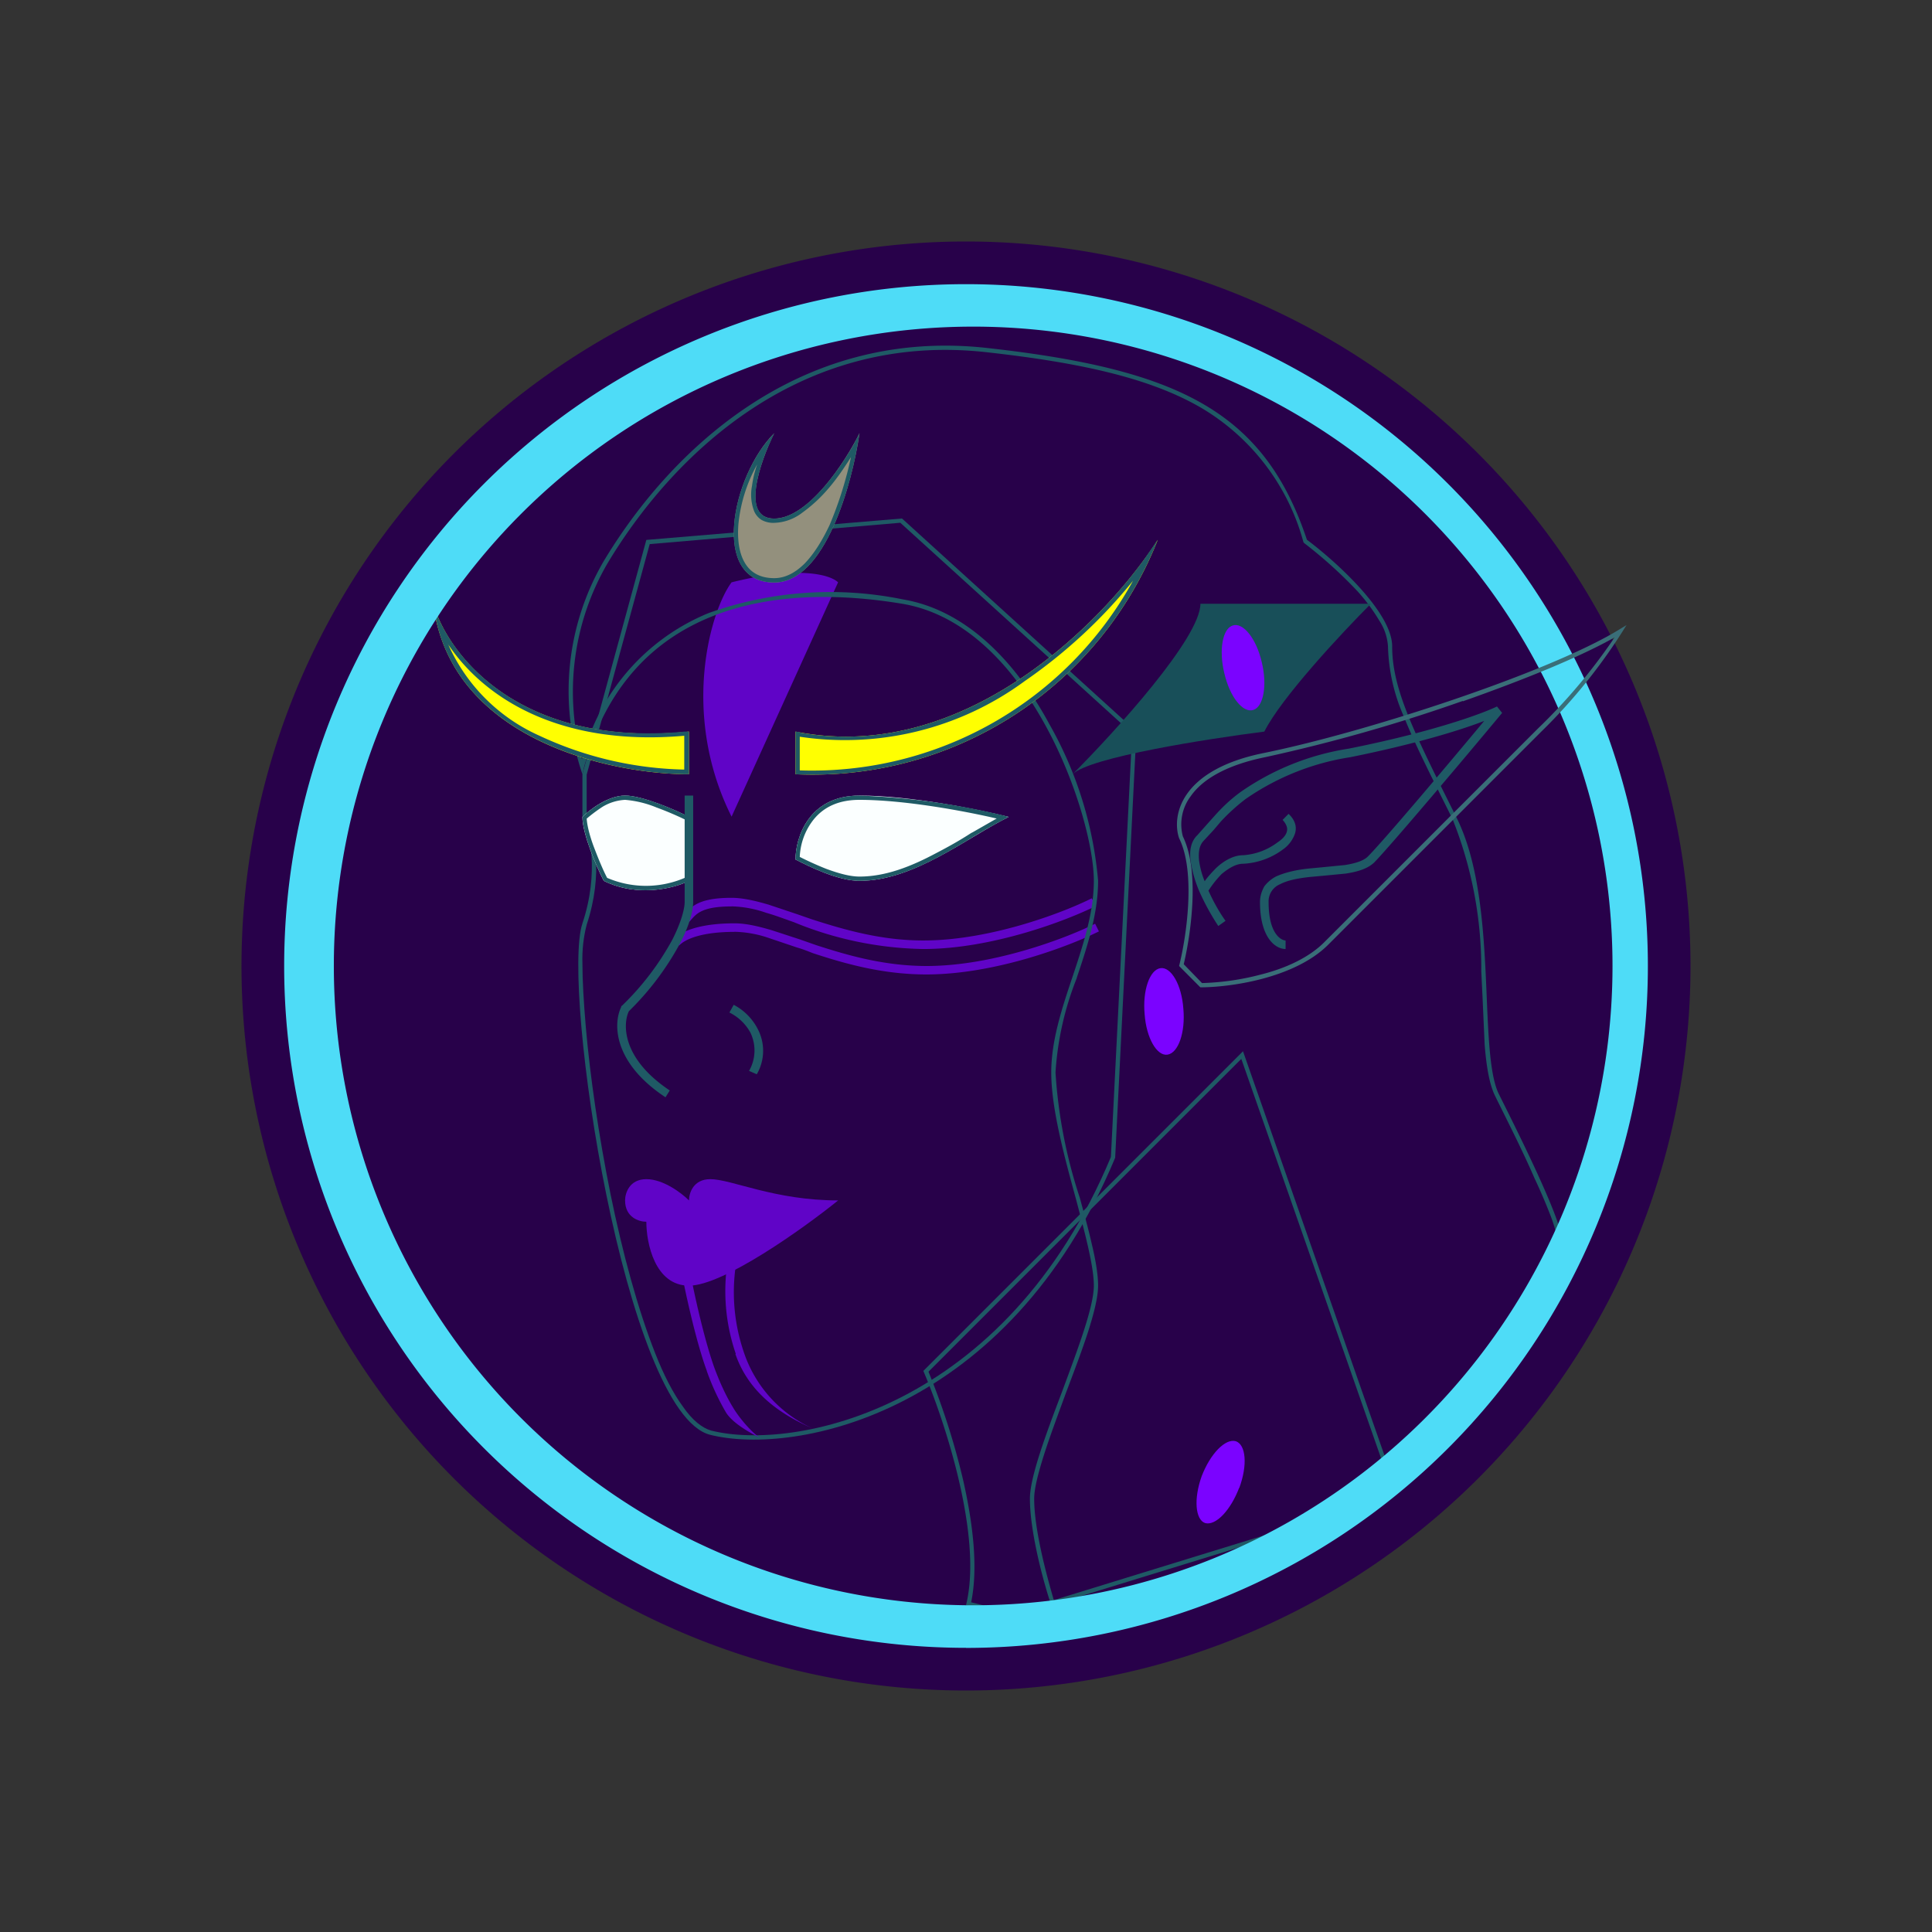 <svg xmlns="http://www.w3.org/2000/svg" width="3em" height="3em" viewBox="0 0 24 24"><rect x="0" y="0" width="24" height="24" fill="#333333" stroke="none"/><g fill="none"><path fill="#28014A" d="M12 21a9 9 0 1 0 0-18a9 9 0 0 0 0 18"/><path fill="url(#)" d="M12 19.94c.212-.846-.265-2.291-.53-2.91l3.971-3.971l1.853 5.294l-1.853 1.059l-2.382.794z"/><path fill="#1F5A65" fill-rule="evenodd" d="M12 19.94c.212-.846-.265-2.291-.53-2.91l3.971-3.971l1.853 5.294l-1.853 1.059l-2.382.794zm.064-.036c.09-.434.02-.99-.1-1.52a9 9 0 0 0-.43-1.344l3.886-3.886l1.81 5.172l-1.81 1.038l-2.361.789z" clip-rule="evenodd"/><path fill="url(#)" d="M7.235 10.147v-.53l.794-2.91l3.176-.266l2.912 2.647l-.265 5.295c-1.323 3.176-3.97 3.705-5.029 3.44c-1.059-.264-1.853-5.558-1.588-6.352c.212-.636.09-1.149 0-1.324"/><path fill="#1F5A65" fill-rule="evenodd" d="M7.288 10.137c.095.196.212.714 0 1.35q-.06.234-.053.476c0 .217.016.487.042.794c.053.61.16 1.35.307 2.076c.149.73.34 1.434.556 1.98c.106.27.223.497.344.661c.117.17.239.265.35.297c1.032.26 3.653-.254 4.966-3.399l.264-5.262l-2.88-2.616l-3.113.265l-.783 2.864zm.741-3.43l-.794 2.91v.53c.09.175.212.688 0 1.324c-.265.794.53 6.088 1.588 6.353s3.706-.265 5.03-3.442l.264-5.294l-2.912-2.647z" clip-rule="evenodd"/><path fill="#6004C7" d="M9.088 11.26c-.413 0-.45.116-.53.195l-.074-.08c.096-.095.164-.222.604-.222c.138 0 .296.037.46.085l.35.117l.196.068c.397.127.852.26 1.376.26c.837 0 1.747-.35 2.092-.524l.052.095c-.36.18-1.286.535-2.144.535a4.4 4.4 0 0 1-1.61-.334c-.12-.042-.232-.085-.343-.116a1.4 1.4 0 0 0-.43-.08"/><path fill="#6004C7" d="M9.125 11.576c-.408 0-.614.09-.689.17l-.074-.075c.096-.1.323-.201.763-.201c.143 0 .296.037.46.085l.355.116l.196.069c.392.127.847.26 1.376.26c.832 0 1.742-.35 2.092-.525l.047.095c-.36.18-1.286.535-2.144.535c-.54 0-1.006-.132-1.408-.264c-.069-.027-.133-.053-.196-.07l-.344-.116a1.4 1.4 0 0 0-.434-.08m-.037-1.43c-.636-1.27-.265-2.557 0-2.911c.847-.212 1.233-.09 1.323 0z"/><path fill="url(#)" d="M7.5 6.97c-.635 1.059-.439 2.208-.264 2.647c.53-2.117 2.382-2.382 3.97-2.117c1.589.264 2.383 2.647 2.383 3.44c0 .795-.53 1.589-.53 2.383s.53 2.118.53 2.647c0 .53-.794 2.118-.794 2.647c0 .424.175 1.06.264 1.324c1.414.053 2.15-.297 3.442-1.059l1.852-1.588c.355-.53 1.06-1.642 1.06-1.853c0-.265-.53-1.324-.795-1.853c-.264-.53 0-2.383-.53-3.441c-.529-1.06-.793-1.589-.793-2.118c0-.424-.704-1.059-1.059-1.324c-.53-1.588-1.588-2.117-3.97-2.382S8.294 5.647 7.5 6.97"/><path fill="#1F5A65" fill-rule="evenodd" d="M16.235 6.705c-.53-1.588-1.588-2.117-3.97-2.382S8.295 5.647 7.5 6.97a3.2 3.2 0 0 0-.265 2.647l.021-.09C7.818 7.494 9.64 7.24 11.206 7.5c1.588.264 2.382 2.647 2.382 3.44c0 .398-.132.795-.264 1.192c-.133.397-.265.794-.265 1.191c0 .44.159 1.032.307 1.572c.116.44.222.837.222 1.075c0 .265-.201.794-.397 1.324c-.201.53-.397 1.058-.397 1.323c0 .424.175 1.06.265 1.324l3.441-1.059l1.853-1.588c.355-.53 1.059-1.642 1.059-1.853c0-.265-.53-1.324-.794-1.853c-.106-.217-.127-.667-.149-1.191c-.031-.742-.068-1.631-.38-2.25c-.53-1.06-.795-1.589-.795-2.118c0-.424-.704-1.059-1.059-1.324m2.076 10.552q.495-.752.937-1.536q.065-.136.11-.28a2 2 0 0 0-.084-.307a7 7 0 0 0-.212-.498c-.158-.365-.36-.757-.492-1.027c-.069-.143-.106-.365-.127-.63l-.026-.582l-.016-.329a5 5 0 0 0-.36-1.9c-.265-.53-.466-.927-.599-1.26a2.3 2.3 0 0 1-.2-.879a.66.66 0 0 0-.107-.318a2.3 2.3 0 0 0-.275-.37a5.6 5.6 0 0 0-.657-.593l-.01-.01l-.005-.017a2.78 2.78 0 0 0-1.27-1.657c-.62-.36-1.467-.556-2.658-.688c-2.351-.265-3.924 1.308-4.712 2.62a3.17 3.17 0 0 0-.318 2.436a2.66 2.66 0 0 1 1.572-1.816a4.5 4.5 0 0 1 2.415-.17c.815.138 1.424.816 1.82 1.552c.34.597.545 1.26.604 1.943c0 .407-.132.81-.264 1.202v.005a3.8 3.8 0 0 0-.265 1.175c.033.53.135 1.053.302 1.557c.053.195.106.386.143.55c.052.212.084.402.084.54c0 .143-.053.35-.127.582c-.074.228-.175.493-.275.758c-.096.264-.196.529-.27.762s-.122.423-.122.545c0 .392.159.969.244 1.26l3.388-1.043z" clip-rule="evenodd"/><path fill="#FFFF01" d="M8.558 9.088C6.441 9.3 5.557 8.12 5.382 7.5c.212 1.694 2.207 2.118 3.176 2.118zm1.324.53v-.53c2.117.424 3.88-1.413 4.5-2.382a4.61 4.61 0 0 1-4.5 2.912"/><path fill="#1F5A65" fill-rule="evenodd" d="M5.382 7.5c.01.095.032.19.053.28c.376 1.43 2.139 1.822 3.07 1.838h.053v-.53h-.053c-1.81.17-2.7-.698-3.017-1.323a1.5 1.5 0 0 1-.106-.265m.185.503a2.24 2.24 0 0 0 1.138 1.138A4.45 4.45 0 0 0 8.5 9.56v-.42c-1.63.143-2.536-.534-2.938-1.143zM9.935 9.57a4.55 4.55 0 0 0 4.14-2.356c-.387.48-.842.9-1.35 1.25a3.77 3.77 0 0 1-2.79.688zm0-.476l-.053-.006v.53a4.61 4.61 0 0 0 4.5-2.912l-.17.244c-.725.995-2.35 2.498-4.277 2.149z" clip-rule="evenodd"/><path fill="#FBFFFF" d="M10.677 9.883c-.636 0-.795.53-.795.794c.175.09.53.265.795.265c.677 0 1.323-.53 1.853-.794c-.355-.09-1.218-.265-1.853-.265m-2.912 0c-.212 0-.44.175-.53.265c0 .211.175.619.265.794c.424.211.884.09 1.059 0v-.794c-.175-.09-.582-.265-.794-.265"/><path fill="#1F5A65" fill-rule="evenodd" d="M9.935 10.645c.085.043.207.1.329.148c.143.053.29.096.413.096c.328 0 .645-.127.952-.291c.154-.08.297-.16.435-.25l.02-.01l.297-.17c-.407-.095-1.149-.232-1.704-.232c-.302 0-.482.121-.593.275a.8.8 0 0 0-.149.434m2.515-.519a9 9 0 0 0-1.773-.243c-.636 0-.795.53-.795.794c.175.09.53.265.795.265c.497 0 .984-.286 1.413-.546q.215-.13.44-.248zm-5.162.043c.006.095.043.233.096.37c.053.138.11.276.158.366a1.22 1.22 0 0 0 .964 0v-.726a4 4 0 0 0-.35-.148a1.3 1.3 0 0 0-.391-.095a.6.6 0 0 0-.286.09c-.08.053-.148.106-.19.143m1.27-.021v.794c-.174.09-.634.211-1.058 0c-.09-.175-.265-.583-.265-.794c.09-.09.318-.265.53-.265s.62.175.794.265" clip-rule="evenodd"/><path fill="#93907D" d="M10.676 5.383c-.175.355-.635 1.059-1.059 1.059s-.174-.704 0-1.06c-.529.53-.794 1.854 0 1.854c.636 0 .97-1.234 1.06-1.853"/><path fill="#1F5A65" fill-rule="evenodd" d="M9.967 6.368a.6.6 0 0 1-.35.127a.3.3 0 0 1-.158-.037a.24.24 0 0 1-.09-.106a.57.57 0 0 1-.027-.318a1.3 1.3 0 0 1 .064-.265a1.9 1.9 0 0 0-.233.741c-.016.196.01.366.08.482c.068.117.185.19.365.19c.137 0 .264-.068.38-.184c.117-.122.218-.286.308-.477a4.7 4.7 0 0 0 .265-.842c-.085.133-.18.276-.292.403a1.8 1.8 0 0 1-.312.286m.635-.842c-.211.37-.614.916-.984.916c-.36 0-.233-.514-.08-.884l.08-.175a1.3 1.3 0 0 0-.127.148c-.44.593-.604 1.705.127 1.705c.582 0 .915-1.043 1.032-1.694l.027-.16z" clip-rule="evenodd"/><path fill="#6004C7" d="M8.03 14.648c-.212 0-.265.174-.265.264c0 .212.174.265.264.265c0 .265.106.794.53.794c.423 0 1.413-.704 1.853-1.059c-.794 0-1.324-.264-1.589-.264c-.211 0-.264.174-.264.264c-.09-.09-.318-.264-.53-.264"/><path fill="#4EDCF7" fill-rule="evenodd" d="M12 19.941a7.942 7.942 0 1 0 0-15.883a7.942 7.942 0 0 0 0 15.883m0 .53A8.47 8.47 0 1 0 12 3.53a8.47 8.47 0 0 0 0 16.94" clip-rule="evenodd"/><path fill="#6004C7" d="M9.14 16.817a2.4 2.4 0 0 1-.105-1.123l.106.021a2.3 2.3 0 0 0 .095 1.07a1.59 1.59 0 0 0 .932.99c-.55-.222-.884-.53-1.032-.953zm-.36.211c-.137-.37-.28-1.032-.327-1.297l.106-.015c.042.264.185.915.317 1.28c.069.186.148.355.233.493c.085.143.26.339.35.381c-.117-.058-.35-.18-.44-.323a3 3 0 0 1-.238-.513z"/><path fill="#184F59" d="M14.912 7.5c0 .424-1.059 1.588-1.588 2.118c.212-.212 1.678-.44 2.382-.53c.212-.423.969-1.233 1.324-1.588z"/><path fill="#7B03FF" d="M15.674 8.226c.07.285.022.555-.105.593c-.128.042-.292-.16-.36-.456c-.07-.286-.022-.556.105-.593c.127-.042.292.16.36.456M14.7 12.53c.027.296-.063.55-.196.571c-.132.022-.264-.206-.285-.503c-.027-.296.063-.55.195-.571c.133-.021.265.206.286.503m.694 5.95c-.106.28-.291.477-.424.44c-.122-.043-.143-.302-.042-.583c.106-.275.291-.47.423-.434c.127.043.149.297.043.583z"/><path fill="url(#)" d="M20.205 7.765c-.794.53-3.176 1.323-4.5 1.588c-1.058.212-1.148.794-1.058 1.059c.211.423.09 1.233 0 1.588l.264.265c.355 0 1.165-.106 1.589-.53l2.647-2.647a6.2 6.2 0 0 0 1.058-1.323"/><path fill="#3A6E78" fill-rule="evenodd" d="M18.172 8.707q-1.206.426-2.456.699c-.519.106-.794.296-.926.487a.58.58 0 0 0-.096.497c.111.228.133.546.117.848a4.4 4.4 0 0 1-.106.74l.227.234a3.2 3.2 0 0 0 .731-.106c.297-.074.598-.207.794-.408l2.647-2.647a7 7 0 0 0 .953-1.133c-.44.249-1.138.53-1.885.794zm1.938-.884c-.868.53-3.129 1.27-4.405 1.53c-1.058.212-1.148.794-1.058 1.059c.211.423.09 1.233 0 1.588l.264.265c.355 0 1.165-.106 1.589-.53l2.647-2.647c.406-.396.761-.84 1.058-1.323z" clip-rule="evenodd"/><path fill="#1F5A65" d="M18.437 8.956c-.302.117-.852.286-1.662.45c-.468.072-.913.25-1.302.52a2.4 2.4 0 0 0-.308.28l-.09.106l-.127.137c-.047.053-.063.127-.053.239c.011.079.032.169.07.259c.036-.053.09-.111.142-.164c.09-.085.212-.159.334-.159a.8.8 0 0 0 .428-.159c.064-.042.107-.09.117-.137c.01-.037 0-.085-.053-.143l.074-.075c.08.075.106.16.08.244a.4.4 0 0 1-.154.201a.9.9 0 0 1-.492.175c-.085 0-.175.053-.265.127a1.3 1.3 0 0 0-.164.207c.063.142.143.28.212.375l-.09.064a3 3 0 0 1-.233-.424a1.6 1.6 0 0 1-.111-.38c-.016-.123 0-.245.084-.324l.117-.132l.095-.106c.085-.095.185-.196.323-.297a3.2 3.2 0 0 1 1.345-.54c1.058-.211 1.668-.439 1.842-.524l.064.08c-.44.53-1.377 1.64-1.589 1.858c-.084.08-.211.116-.354.138l-.27.026l-.175.016c-.148.016-.28.042-.37.09a.23.23 0 0 0-.143.222c0 .413.169.477.211.477v.106c-.132 0-.318-.149-.318-.583c0-.074.022-.137.054-.196a.45.45 0 0 1 .143-.121c.116-.053.264-.085.412-.1l.18-.017l.265-.026c.132-.021.233-.053.286-.106c.19-.19.969-1.112 1.445-1.684m-9.932 2.25V9.883h.106v1.323c0 .1-.042.281-.164.514a3.5 3.5 0 0 1-.635.842c-.074.153-.095.582.508.984l-.053.085c-.656-.434-.65-.921-.55-1.122v-.01l.01-.006a3.4 3.4 0 0 0 .625-.82c.116-.228.153-.393.153-.467m.816 1.62a.6.6 0 0 0-.26-.248l.053-.096a.7.7 0 0 1 .297.297a.58.58 0 0 1-.01.566l-.096-.042a.51.51 0 0 0 .016-.477"/><defs><linearGradient id="" x1="3.818" x2="17.856" y1="14.333" y2="8.11" gradientUnits="userSpaceOnUse"><stop stop-color="#12A0BA"/><stop offset="1" stop-color="#4BE2FE"/></linearGradient><linearGradient id="" x1="3.133" x2="20.265" y1="12.578" y2="13.709" gradientUnits="userSpaceOnUse"><stop stop-color="#12A0BA"/><stop offset="1" stop-color="#4BE2FE"/></linearGradient><linearGradient id="" x1="7.882" x2="13.757" y1="3.338" y2="20.498" gradientUnits="userSpaceOnUse"><stop stop-color="#FFFF05"/><stop offset=".2" stop-color="#F6F67F"/><stop offset=".49" stop-color="#FFFF60"/><stop offset="1" stop-color="#FFFF5F"/></linearGradient><linearGradient id="" x1="20.146" x2=".942" y1="3" y2="16.844" gradientUnits="userSpaceOnUse"><stop stop-color="#AFF0FD"/><stop offset=".46" stop-color="#6DE9FF"/><stop offset=".99" stop-color="#44B7C9"/></linearGradient></defs></g></svg>